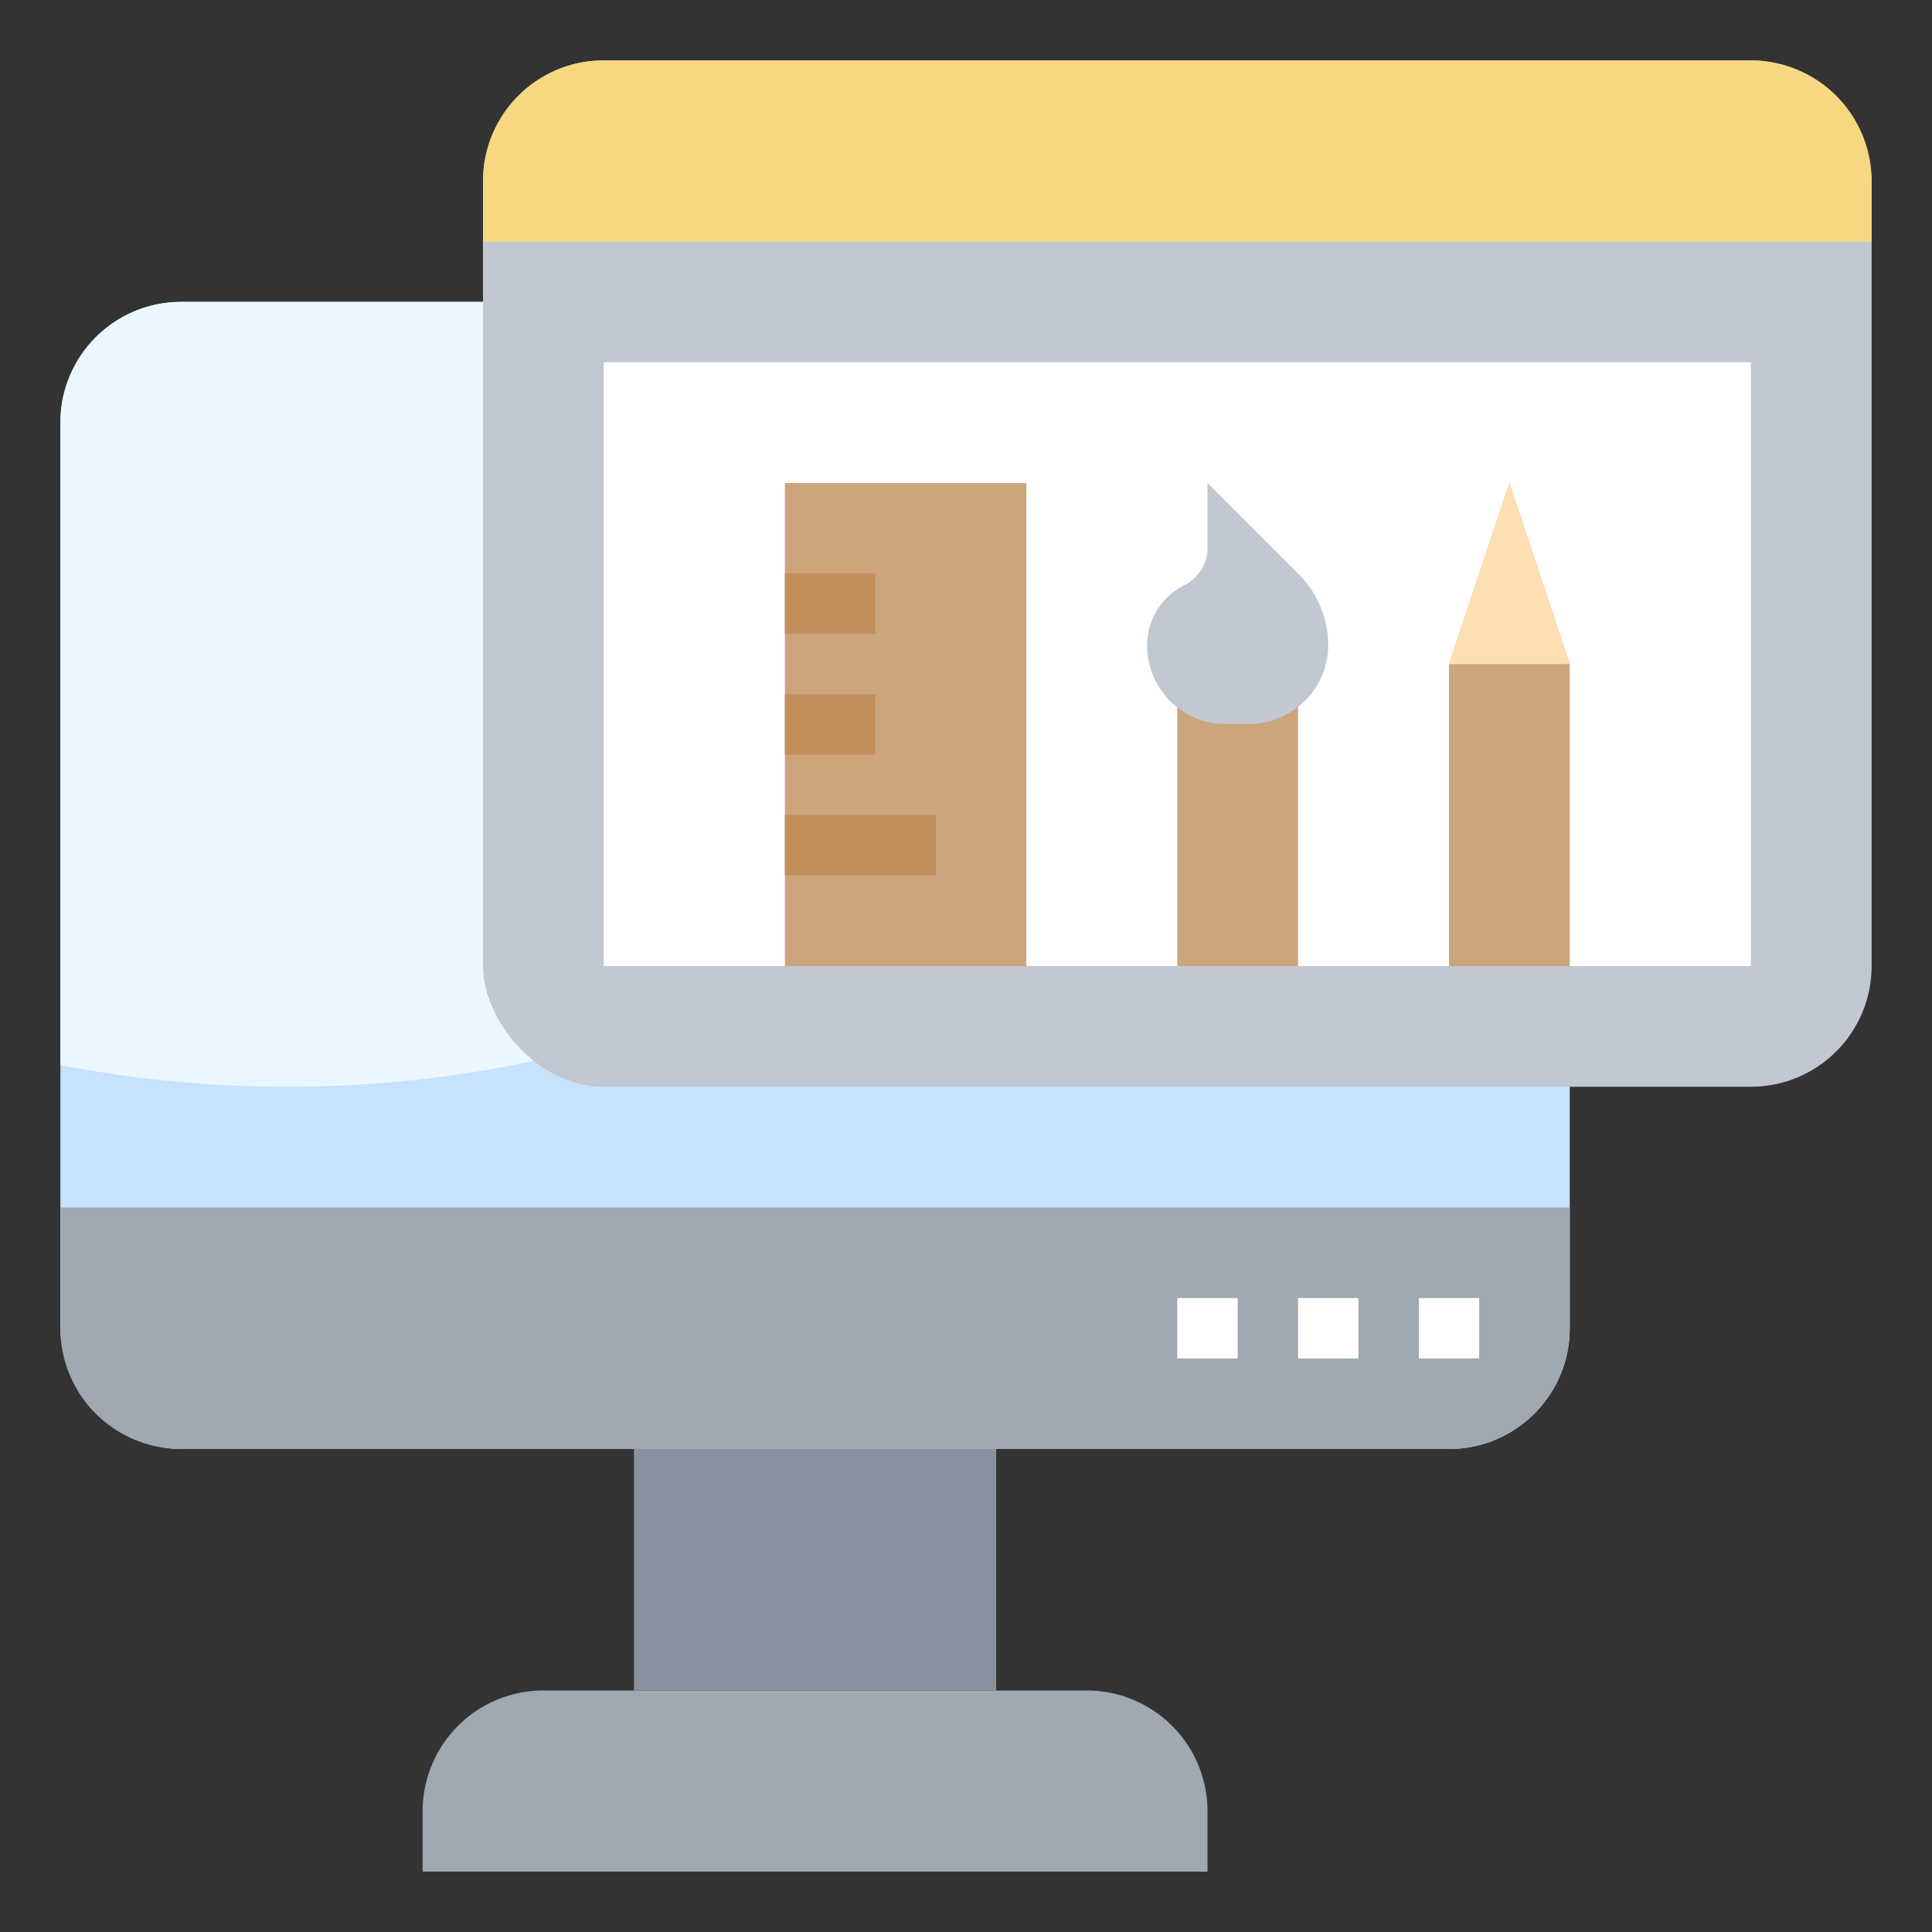 <svg height="512" viewBox="0 0 64 64" width="512" xmlns="http://www.w3.org/2000/svg"><rect x="0" y="0" width="64" height="64" fill="#333333" stroke="none"/><g id="Layer_22" data-name="Layer 22"><rect fill="#c7e2fb" height="38" rx="4" width="50" x="2" y="10"/><path d="m6 10a4 4 0 0 0 -4 4v21.28a39.33 39.33 0 0 0 7.5.72c17.33 0 31.75-11.2 34.87-26z" fill="#ebf7fe"/><rect fill="#c1c8d1" height="34" rx="4" width="46" x="16" y="2"/><path d="m58 2h-38a4 4 0 0 0 -4 4v2h46v-2a4 4 0 0 0 -4-4z" fill="#f7d881"/><path d="m20 12h38v20h-38z" fill="#fff"/><path d="m39 23h4v9h-4z" fill="#cda57d"/><path d="m2 44a4 4 0 0 0 4 4h42a4 4 0 0 0 4-4v-4h-50z" fill="#a0a8b2"/><path d="m21 48h12v8h-12z" fill="#88929f"/><path d="m18 56h18a4 4 0 0 1 4 4v2a0 0 0 0 1 0 0h-26a0 0 0 0 1 0 0v-2a4 4 0 0 1 4-4z" fill="#a0a8b2"/><g fill="#fff"><path d="m47 43h2v2h-2z"/><path d="m43 43h2v2h-2z"/><path d="m39 43h2v2h-2z"/></g><path d="m26 16h8v16h-8z" fill="#cda57d"/><path d="m26 19h3v2h-3z" fill="#c18e5c"/><path d="m26 23h3v2h-3z" fill="#c18e5c"/><path d="m26 27h5v2h-5z" fill="#c18e5c"/><path d="m39.45 23.72a2.61 2.61 0 0 1 -1.45-2.34 2.23 2.23 0 0 1 1.24-2 1.38 1.38 0 0 0 .76-1.23v-2.15l3 3a3.34 3.34 0 0 1 1 2.36 2.61 2.61 0 0 1 -1.45 2.34 2.49 2.49 0 0 1 -1.17.28h-.76a2.49 2.49 0 0 1 -1.17-.26z" fill="#c1c8d1"/><path d="m48 32v-10l2-6 2 6v10z" fill="#cda57d"/><path d="m48 22h4l-2-6z" fill="#fddfb1"/></g></svg>